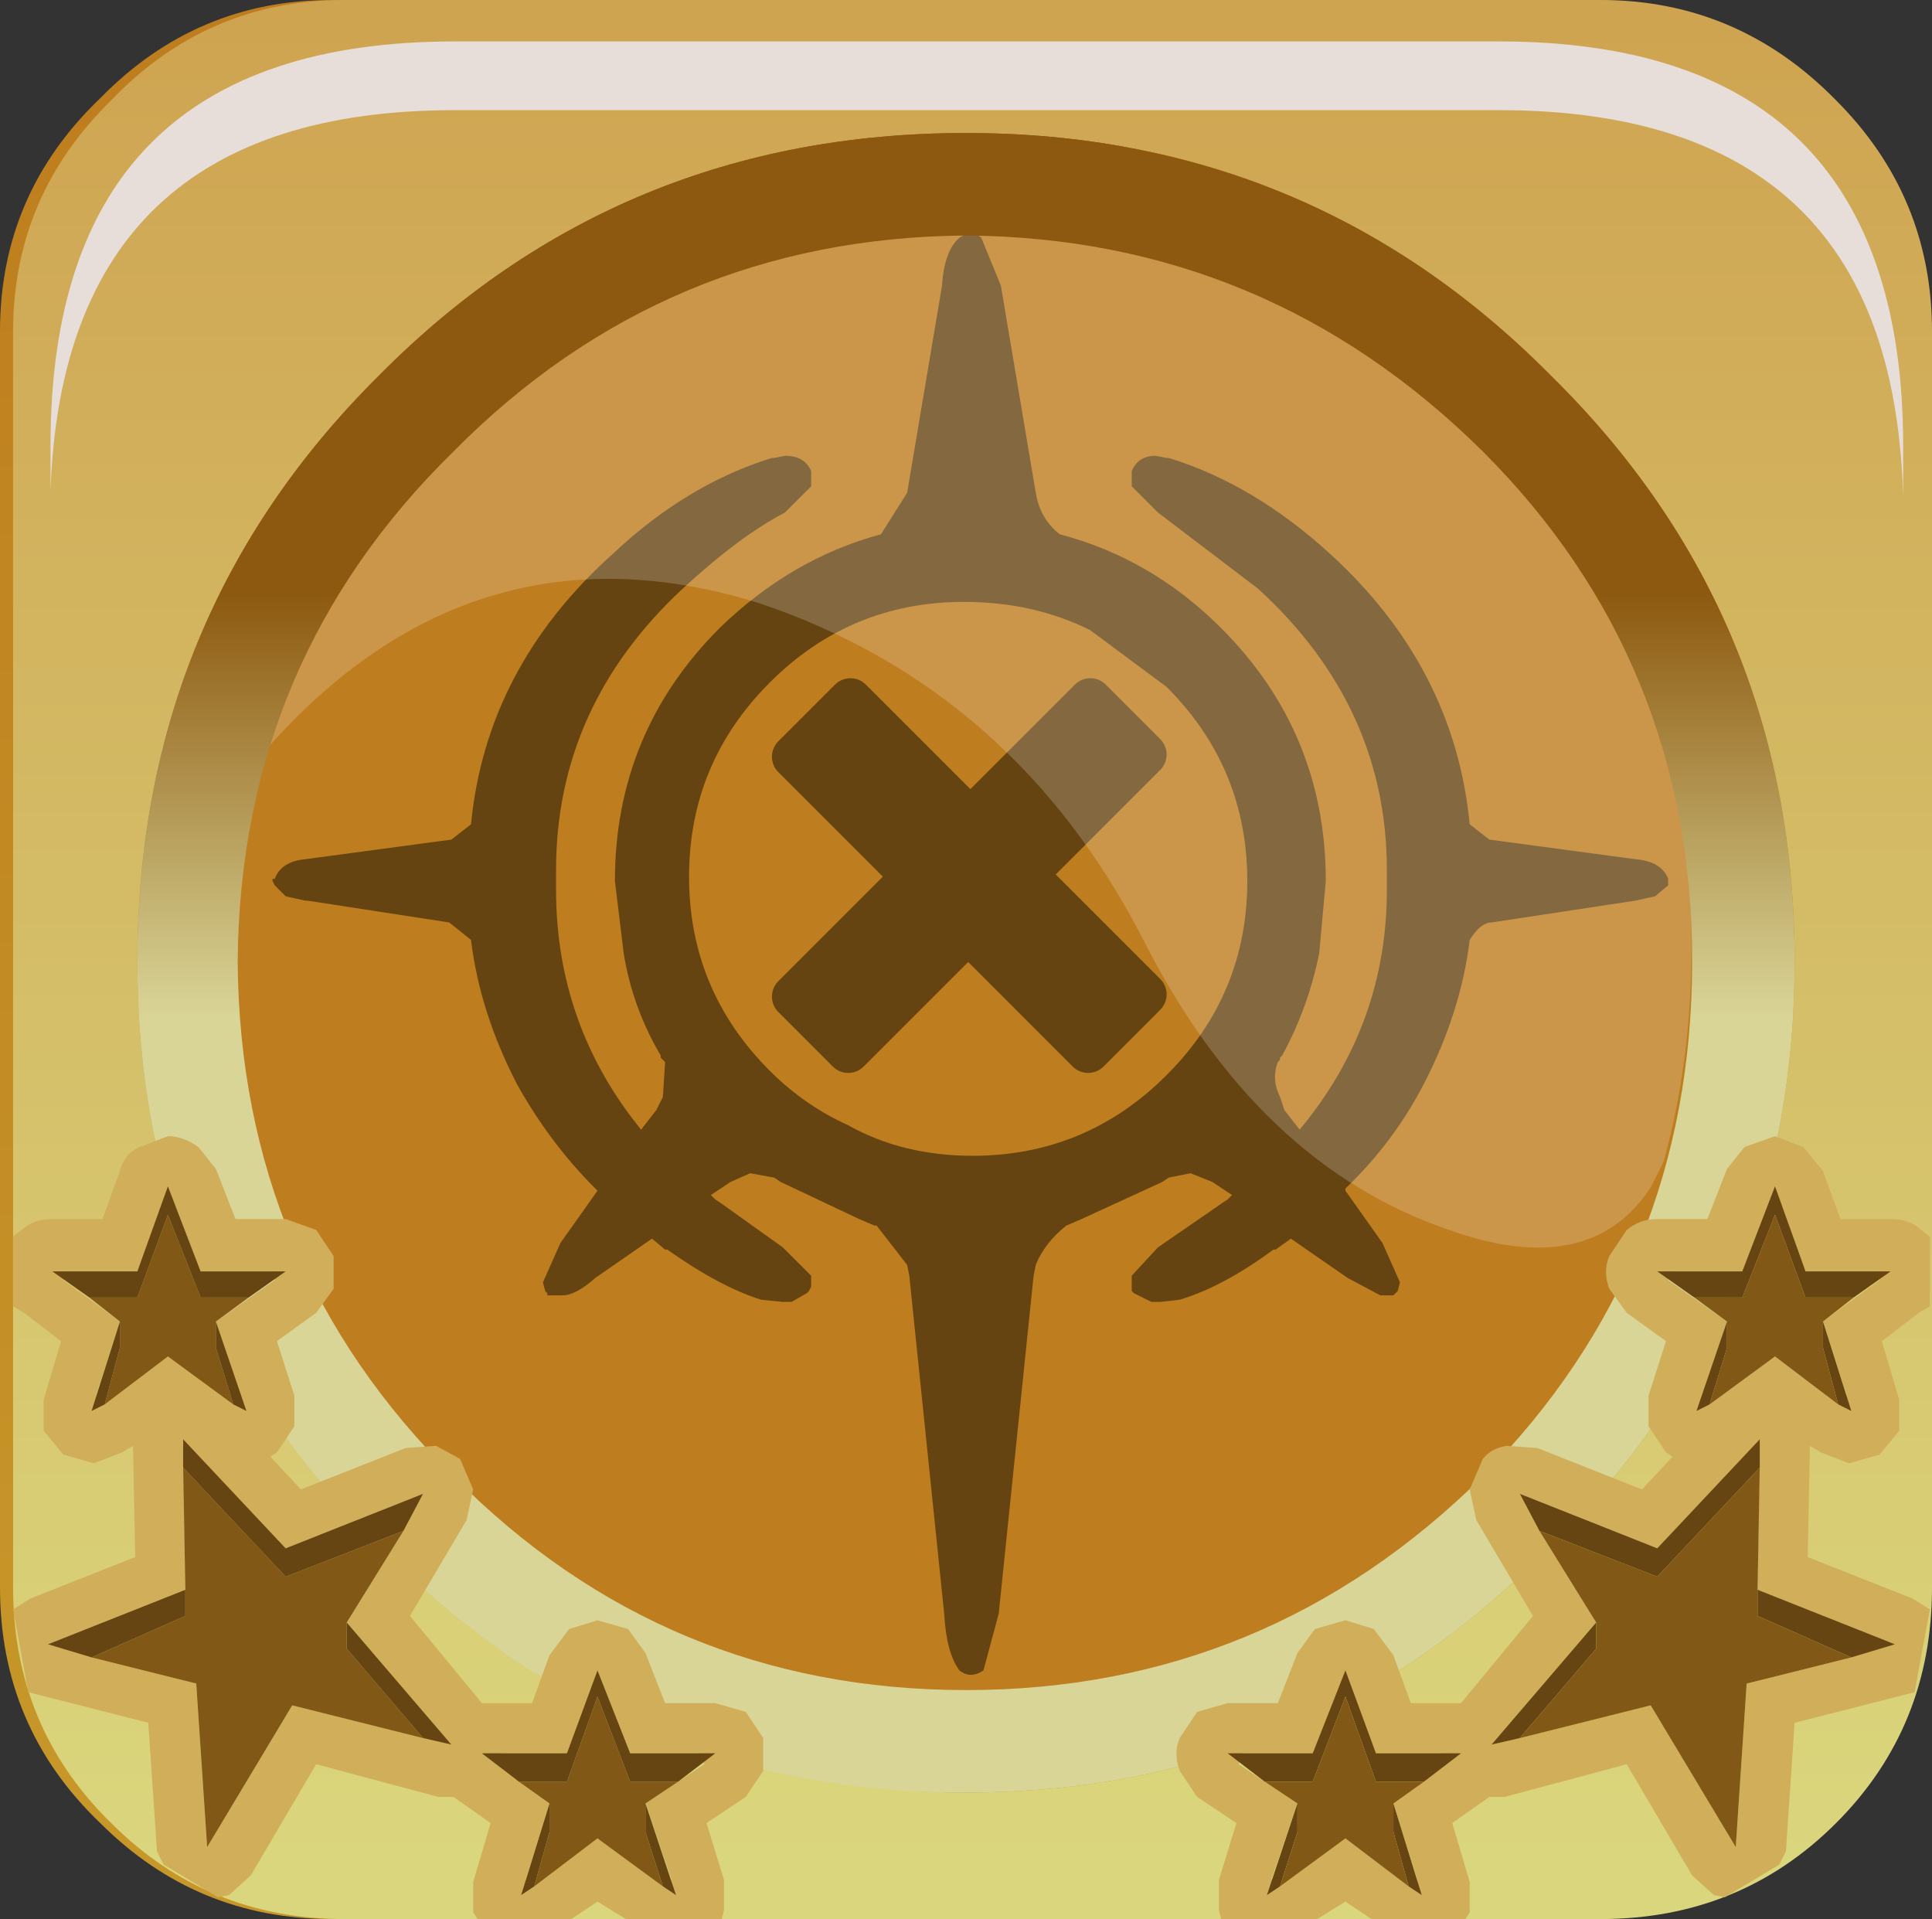 <?xml version="1.0" encoding="UTF-8" standalone="no"?>
<svg xmlns:xlink="http://www.w3.org/1999/xlink" height="66.0px" width="66.45px" xmlns="http://www.w3.org/2000/svg">
  <rect width="100%" height="100%" fill="#333333" stroke="none"/>
  <g transform="matrix(1.5, 0.0, 0.0, 1.5, 0.45, 0.0)">
    <use height="37.1" transform="matrix(1.0, 0.0, 0.0, 1.0, 3.4, 3.5)" width="37.2" xlink:href="#shape0"/>
    <use height="20.15" transform="matrix(1.159, 0.0, 0.0, 1.159, 5.8, 5.25)" width="28.2" xlink:href="#sprite0"/>
    <use height="44.0" transform="matrix(1.0, 0.0, 0.0, 1.0, -0.3, 0.0)" width="44.0" xlink:href="#shape2"/>
    <use height="8.6" transform="matrix(1.212, 0.0, 0.0, 1.212, 0.657, 0.65)" width="35.05" xlink:href="#sprite1"/>
    <use height="40.85" transform="matrix(1.0, 0.0, 0.0, 1.0, -0.05, 3.1)" width="43.9" xlink:href="#shape4"/>
    <use height="20.15" transform="matrix(1.159, 0.0, 0.0, 1.159, 5.8, 5.25)" width="28.2" xlink:href="#sprite0"/>
    <use height="44.0" transform="matrix(1.0, 0.0, 0.0, 1.0, 0.0, 0.0)" width="44.0" xlink:href="#shape5"/>
    <use height="8.6" transform="matrix(1.212, 0.0, 0.0, 1.212, 0.858, 0.95)" width="35.05" xlink:href="#sprite1"/>
    <use height="17.95" transform="matrix(1.0, 0.0, 0.0, 1.0, 0.0, 26.05)" width="43.95" xlink:href="#shape6"/>
  </g>
  <defs>
    <g id="shape0" transform="matrix(1.0, 0.0, 0.0, 1.0, -3.4, -3.5)">
      <path d="M3.4 22.05 Q3.4 14.35 8.85 8.95 14.3 3.5 22.05 3.5 29.75 3.5 35.2 8.95 40.6 14.4 40.6 22.05 40.6 29.75 35.2 35.2 29.75 40.6 22.05 40.6 14.3 40.6 8.85 35.2 3.4 29.75 3.4 22.05" fill="url(#gradient0)" fill-rule="evenodd" stroke="none"/>
    </g>
    <linearGradient gradientTransform="matrix(0.0, -0.017, -0.017, 0.0, 21.0, 26.95)" gradientUnits="userSpaceOnUse" id="gradient0" spreadMethod="pad" x1="-819.2" x2="819.2">
      <stop offset="0.012" stop-color="#dad67d"/>
      <stop offset="1.0" stop-color="#cfa451"/>
    </linearGradient>
    <g id="sprite0" transform="matrix(1.0, 0.0, 0.0, 1.0, 0.0, 0.0)">
      <use height="20.15" transform="matrix(1.0, 0.0, 0.0, 1.0, 0.0, 0.0)" width="28.2" xlink:href="#shape1"/>
    </g>
    <g id="shape1" transform="matrix(1.0, 0.0, 0.0, 1.0, 0.0, 0.0)">
      <path d="M27.4 18.95 Q26.2 20.8 23.4 19.8 19.6 18.5 17.35 14.05 14.8 9.1 9.75 7.4 4.1 5.65 0.0 10.3 1.0 6.85 3.7 4.15 7.2 0.65 11.9 0.05 L14.8 0.05 18.4 0.65 Q21.55 1.65 24.05 4.15 28.2 8.3 28.2 14.25 28.2 16.45 27.65 18.45 L27.4 18.95" fill="#ffffff" fill-opacity="0.196" fill-rule="evenodd" stroke="none"/>
    </g>
    <g id="shape2" transform="matrix(1.0, 0.0, 0.0, 1.0, 0.3, 0.0)">
      <path d="M43.7 7.6 L43.7 36.4 Q43.7 39.6 41.5 41.8 39.3 44.0 36.15 44.0 L7.3 44.0 Q4.2 44.0 2.0 41.8 -0.3 39.6 -0.3 36.4 L-0.3 7.6 Q-0.3 4.45 2.0 2.25 4.2 0.0 7.3 0.0 L36.15 0.0 Q39.25 0.0 41.5 2.25 43.7 4.45 43.7 7.6 M40.6 22.05 Q40.6 14.1 34.95 8.6 29.45 3.0 21.6 3.0 13.65 3.0 8.15 8.6 2.55 14.1 2.55 22.05 2.55 29.9 8.15 35.45 13.65 41.1 21.6 41.1 29.45 41.1 34.95 35.45 40.6 29.9 40.6 22.05" fill="url(#gradient1)" fill-rule="evenodd" stroke="none"/>
      <path d="M40.6 22.05 Q40.6 29.9 34.95 35.45 29.45 41.1 21.6 41.1 13.65 41.1 8.15 35.45 2.55 29.9 2.55 22.05 2.55 14.1 8.15 8.6 13.65 3.0 21.6 3.0 29.45 3.0 34.95 8.6 40.6 14.1 40.6 22.05 M33.4 10.35 Q28.5 5.45 21.6 5.4 14.7 5.45 9.8 10.35 4.95 15.15 4.9 22.05 4.95 29.0 9.8 33.85 14.7 38.75 21.6 38.75 28.5 38.75 33.4 33.85 38.2 29.0 38.2 22.05 38.2 15.15 33.4 10.35" fill="url(#gradient2)" fill-rule="evenodd" stroke="none"/>
    </g>
    <linearGradient gradientTransform="matrix(0.0, -0.026, -0.055, 0.0, 21.55, 21.85)" gradientUnits="userSpaceOnUse" id="gradient1" spreadMethod="pad" x1="-819.2" x2="819.2">
      <stop offset="0.012" stop-color="#c79829"/>
      <stop offset="1.0" stop-color="#be7d1e"/>
    </linearGradient>
    <linearGradient gradientTransform="matrix(1.0E-4, 0.022, -0.023, 1.0E-4, 21.6, 22.3)" gradientUnits="userSpaceOnUse" id="gradient2" spreadMethod="pad" x1="-819.2" x2="819.2">
      <stop offset="0.012" stop-color="#8d5910"/>
      <stop offset="1.0" stop-color="#d9d597"/>
    </linearGradient>
    <g id="sprite1" transform="matrix(1.0, 0.0, 0.0, 1.0, 0.2, 0.0)">
      <use height="8.6" transform="matrix(1.0, 0.0, 0.0, 1.0, -0.2, 0.0)" width="35.05" xlink:href="#shape3"/>
    </g>
    <g id="shape3" transform="matrix(1.0, 0.0, 0.0, 1.0, 0.2, 0.0)">
      <path d="M34.4 4.4 Q34.85 5.8 34.85 7.65 L34.85 8.6 Q34.8 6.95 34.4 5.7 33.0 1.3 27.2 1.3 L7.45 1.3 Q0.05 1.3 -0.2 8.5 L-0.2 7.65 Q-0.2 0.0 7.45 0.0 L27.2 0.0 Q33.0 0.0 34.4 4.4" fill="#e7deda" fill-rule="evenodd" stroke="none"/>
    </g>
    <g id="shape4" transform="matrix(1.0, 0.0, 0.0, 1.0, 0.05, -3.1)">
      <path d="M38.75 27.9 L39.25 26.75 39.65 26.2 40.35 26.0 41.0 26.2 41.45 26.8 41.85 27.9 43.0 27.9 43.7 28.15 43.85 28.3 43.85 29.85 43.65 30.05 42.75 30.7 43.2 32.0 43.2 32.7 42.7 33.3 42.0 33.45 41.4 33.25 41.15 33.05 41.1 35.6 43.45 36.6 Q43.7 36.65 43.85 36.85 L43.55 38.75 43.35 38.8 40.8 39.45 40.55 42.4 40.45 42.7 39.2 43.45 38.95 43.4 38.4 42.9 36.9 40.35 34.15 41.1 33.8 41.1 32.9 41.75 33.3 43.1 33.3 43.8 33.2 43.95 31.05 43.95 30.5 43.55 29.85 43.95 27.65 43.95 27.6 43.7 Q27.45 43.4 27.6 43.05 L28.0 41.75 27.05 41.1 26.65 40.55 26.65 39.8 27.05 39.2 Q27.35 38.95 27.75 38.95 L28.9 38.95 29.4 37.8 29.8 37.3 30.5 37.05 Q30.85 37.05 31.1 37.3 L31.6 37.85 32.0 38.95 33.15 38.95 34.75 37.0 33.5 34.8 33.3 34.1 33.6 33.4 34.2 33.05 34.9 33.1 37.25 34.1 37.95 33.35 37.85 33.25 37.45 32.65 Q37.3 32.3 37.45 31.95 L37.85 30.7 36.9 30.05 36.5 29.45 36.5 28.7 36.9 28.15 Q37.2 27.9 37.6 27.9 L38.75 27.9 M30.6 38.6 L30.3 38.6 29.75 40.15 28.1 40.15 28.05 40.35 29.4 41.3 28.8 43.05 29.0 43.15 30.5 42.1 31.9 43.15 32.1 43.05 31.6 41.3 32.75 40.4 32.7 40.15 31.2 40.15 30.6 38.6 M37.6 35.45 L34.5 34.15 36.2 37.1 33.85 39.95 37.5 39.05 39.4 42.25 39.7 38.5 43.05 37.65 39.95 36.35 40.0 32.95 37.6 35.45 M39.6 29.05 L37.95 29.05 37.9 29.3 39.25 30.2 38.65 31.95 38.85 32.05 40.35 31.05 41.75 32.05 41.95 31.95 41.45 30.2 42.7 29.3 42.6 29.05 41.05 29.05 40.45 27.55 40.15 27.55 39.6 29.05" fill="url(#gradient3)" fill-rule="evenodd" stroke="none"/>
      <path d="M38.5 29.7 L37.6 29.05 39.6 29.05 40.35 27.15 41.05 29.05 43.0 29.05 42.15 29.7 41.05 29.7 40.35 27.8 39.6 29.7 38.5 29.7 M41.45 30.2 L42.1 32.3 41.8 32.15 41.45 30.85 41.45 30.2 M38.85 32.15 L38.55 32.3 39.25 30.2 39.25 30.85 38.85 32.15 M39.95 36.35 L43.05 37.65 42.1 37.95 39.95 37.0 39.95 36.35 M34.5 39.8 L33.85 39.95 36.2 37.1 36.2 37.75 34.5 39.8 M34.95 35.05 L34.5 34.15 37.6 35.45 40.0 32.95 40.0 33.6 37.6 36.05 34.95 35.05 M32.3 40.75 L31.2 40.75 30.5 38.85 29.75 40.75 28.65 40.75 27.75 40.15 29.75 40.15 30.5 38.2 31.2 40.15 33.15 40.15 32.3 40.75 M29.4 41.3 L29.4 41.95 29.0 43.2 28.7 43.4 29.4 41.3 M31.95 43.2 L31.6 41.95 31.6 41.3 32.2 43.4 31.95 43.2" fill="#674512" fill-rule="evenodd" stroke="none"/>
      <path d="M42.15 29.7 L41.45 30.2 41.45 30.85 41.8 32.15 40.35 31.05 38.85 32.15 39.25 30.85 39.25 30.2 38.5 29.7 39.6 29.7 40.35 27.8 41.05 29.7 42.15 29.7 M39.95 36.35 L39.95 37.0 42.1 37.95 39.7 38.5 39.4 42.25 37.5 39.05 34.5 39.8 36.2 37.75 36.2 37.1 34.95 35.05 37.6 36.05 40.0 33.6 39.95 36.35 M32.3 40.75 L31.6 41.3 31.6 41.95 31.95 43.2 30.5 42.1 29.0 43.2 29.4 41.95 29.4 41.3 28.65 40.75 29.75 40.75 30.5 38.85 31.2 40.75 32.3 40.75" fill="#815815" fill-rule="evenodd" stroke="none"/>
      <path d="M5.05 27.9 L4.55 26.75 4.15 26.2 3.45 26.0 2.8 26.2 2.35 26.8 1.95 27.9 0.8 27.9 Q0.4 27.9 0.1 28.15 L-0.05 28.3 -0.05 29.85 0.15 30.05 1.05 30.7 0.6 32.0 0.6 32.7 1.1 33.3 1.8 33.45 2.4 33.25 2.65 33.05 2.7 35.6 0.35 36.6 Q0.1 36.65 -0.05 36.85 L0.25 38.75 0.45 38.8 3.0 39.45 3.25 42.4 3.35 42.7 4.6 43.45 4.85 43.4 5.4 42.9 6.9 40.35 9.65 41.1 10.0 41.1 10.9 41.75 10.5 43.1 Q10.35 43.45 10.5 43.8 L10.6 43.95 12.75 43.95 13.3 43.55 13.95 43.95 16.15 43.95 16.2 43.7 16.2 43.05 15.8 41.75 16.75 41.1 17.15 40.55 17.15 39.8 16.75 39.2 16.05 38.95 14.9 38.95 14.4 37.8 14.0 37.3 Q13.65 37.05 13.3 37.05 12.95 37.05 12.7 37.3 L12.2 37.85 11.8 38.95 10.65 38.95 9.05 37.0 10.3 34.8 10.5 34.1 10.2 33.4 9.6 33.05 8.9 33.1 6.55 34.1 5.85 33.35 5.95 33.25 6.35 32.65 6.35 31.95 5.95 30.7 6.9 30.05 7.3 29.45 7.3 28.7 6.9 28.15 Q6.6 27.9 6.2 27.9 L5.05 27.9 M13.2 38.6 L13.5 38.6 14.05 40.15 15.7 40.15 15.75 40.35 14.4 41.3 15.0 43.05 14.8 43.15 13.3 42.1 11.9 43.15 11.7 43.05 12.2 41.3 11.05 40.4 11.1 40.15 12.6 40.15 13.2 38.6 M6.2 35.45 L9.3 34.15 7.6 37.1 9.95 39.95 6.3 39.05 4.4 42.25 4.1 38.5 0.75 37.65 3.85 36.35 3.8 32.95 6.2 35.45 M4.2 29.05 L5.85 29.05 5.9 29.3 4.55 30.2 5.15 31.95 4.95 32.05 3.45 31.05 2.05 32.05 1.85 31.95 2.35 30.2 1.1 29.3 1.2 29.05 2.75 29.05 3.35 27.55 3.65 27.55 4.2 29.05" fill="url(#gradient4)" fill-rule="evenodd" stroke="none"/>
      <path d="M5.3 29.7 L6.2 29.05 4.2 29.05 3.45 27.15 2.75 29.05 0.8 29.05 1.65 29.7 2.75 29.7 3.45 27.8 4.2 29.7 5.3 29.7 M2.35 30.2 L1.7 32.3 2.0 32.15 2.35 30.85 2.35 30.2 M4.95 32.15 L5.25 32.3 4.55 30.2 4.55 30.85 4.95 32.15 M3.85 36.35 L0.75 37.65 1.7 37.95 3.85 37.0 3.85 36.35 M9.3 39.8 L9.95 39.95 7.6 37.1 7.6 37.75 9.3 39.8 M8.85 35.05 L9.3 34.15 6.2 35.45 3.8 32.95 3.8 33.6 6.2 36.05 8.85 35.05 M12.2 41.3 L11.6 43.4 11.85 43.2 12.2 41.95 12.2 41.3 M14.8 43.2 L15.1 43.4 14.4 41.3 14.4 41.95 14.8 43.2 M15.15 40.75 L16.05 40.15 14.05 40.15 13.3 38.2 12.6 40.15 10.65 40.15 11.5 40.75 12.6 40.75 13.3 38.85 14.05 40.75 15.15 40.75" fill="#674512" fill-rule="evenodd" stroke="none"/>
      <path d="M1.65 29.7 L2.35 30.2 2.35 30.85 2.0 32.15 3.45 31.05 4.95 32.15 4.55 30.85 4.55 30.2 5.3 29.7 4.2 29.7 3.45 27.8 2.75 29.7 1.65 29.7 M3.85 36.35 L3.85 37.0 1.7 37.95 4.1 38.5 4.4 42.25 6.3 39.05 9.3 39.8 7.6 37.75 7.6 37.1 8.85 35.05 6.2 36.05 3.8 33.6 3.85 36.35 M11.85 43.2 L13.3 42.1 14.8 43.2 14.4 41.95 14.4 41.3 15.15 40.75 14.05 40.75 13.3 38.85 12.6 40.75 11.5 40.75 12.2 41.3 12.2 41.95 11.85 43.2" fill="#815815" fill-rule="evenodd" stroke="none"/>
      <path d="M35.35 8.55 Q40.75 14.0 40.75 21.65 40.75 29.35 35.35 34.8 29.9 40.2 22.2 40.2 14.45 40.2 9.0 34.8 3.55 29.35 3.55 21.65 3.55 13.95 9.0 8.55 14.45 3.1 22.2 3.1 29.9 3.1 35.35 8.55" fill="url(#gradient5)" fill-rule="evenodd" stroke="none"/>
      <path d="M22.25 38.3 L22.6 37.0 23.4 29.25 23.45 29.0 Q23.65 28.5 24.15 28.1 L24.5 27.95 26.35 27.1 26.5 27.0 27.0 26.9 27.5 27.1 27.95 27.4 27.85 27.5 27.7 27.6 26.25 28.6 25.65 29.25 25.65 29.5 25.65 29.6 25.7 29.65 26.1 29.85 26.3 29.85 26.75 29.8 Q27.75 29.5 28.9 28.65 L28.95 28.65 29.3 28.4 30.6 29.3 31.35 29.7 31.45 29.7 31.65 29.7 31.75 29.6 31.8 29.4 31.4 28.5 30.55 27.3 30.55 27.25 Q31.65 26.2 32.35 24.85 33.2 23.2 33.4 21.55 33.65 21.15 33.9 21.15 L37.2 20.65 37.65 20.55 37.95 20.3 37.95 20.15 Q37.8 19.75 37.2 19.7 L33.85 19.25 33.4 18.9 Q33.05 15.3 30.2 12.7 28.45 11.1 26.5 10.5 L26.45 10.5 26.2 10.45 Q25.8 10.45 25.65 10.8 L25.65 11.1 25.65 11.15 26.25 11.75 28.55 13.5 Q31.5 16.2 31.5 19.95 L31.5 20.4 Q31.5 23.5 29.5 25.9 L29.15 25.45 29.05 25.15 Q28.85 24.75 29.0 24.35 L29.05 24.3 29.05 24.25 29.1 24.2 Q29.7 23.1 29.95 21.85 L30.1 20.2 Q30.1 16.8 27.7 14.4 26.1 12.8 24.0 12.25 23.55 11.9 23.45 11.3 L22.65 6.55 22.2 5.45 22.0 5.3 21.95 5.3 21.7 5.45 Q21.35 5.75 21.3 6.55 L20.5 11.3 19.9 12.25 Q17.85 12.8 16.2 14.4 13.8 16.8 13.8 20.2 L14.0 21.85 Q14.2 23.1 14.85 24.2 L14.85 24.25 14.9 24.3 14.95 24.35 14.9 25.15 14.75 25.45 14.4 25.9 Q12.45 23.5 12.45 20.4 L12.45 19.95 Q12.45 16.2 15.35 13.5 16.65 12.3 17.7 11.75 L18.3 11.15 18.3 11.1 18.3 10.8 Q18.15 10.45 17.7 10.45 L17.45 10.5 17.4 10.5 Q15.45 11.1 13.75 12.7 10.85 15.3 10.5 18.9 L10.05 19.25 6.7 19.7 Q6.15 19.75 6.0 20.15 L5.95 20.15 5.95 20.2 6.0 20.3 6.25 20.55 6.7 20.65 6.75 20.65 10.0 21.15 10.5 21.55 Q10.7 23.2 11.55 24.85 12.3 26.2 13.35 27.25 L13.4 27.3 12.55 28.5 12.15 29.4 12.2 29.6 12.25 29.65 12.25 29.7 12.45 29.7 12.6 29.7 Q12.9 29.7 13.35 29.3 L14.65 28.4 14.95 28.65 15.0 28.65 Q16.2 29.5 17.15 29.8 L17.65 29.85 17.85 29.85 18.2 29.65 18.25 29.6 18.3 29.5 18.3 29.25 17.65 28.6 16.25 27.6 16.1 27.5 16.0 27.4 16.45 27.1 16.9 26.9 17.45 27.0 17.6 27.1 19.4 27.95 19.75 28.1 19.8 28.1 20.5 29.0 20.55 29.25 21.35 37.0 Q21.4 37.9 21.7 38.3 21.95 38.5 22.25 38.3 M24.65 24.1 L25.95 22.8 23.2 20.05 25.95 17.3 24.7 16.05 21.95 18.8 19.2 16.05 17.9 17.35 20.65 20.1 17.9 22.85 19.15 24.1 21.9 21.35 24.65 24.1 M28.3 20.2 Q28.3 22.8 26.45 24.65 24.6 26.5 22.0 26.5 20.4 26.5 19.15 25.8 18.15 25.35 17.35 24.55 15.5 22.7 15.5 20.1 15.5 17.5 17.35 15.65 19.2 13.8 21.8 13.8 23.4 13.8 24.7 14.45 L26.45 15.75 Q28.3 17.6 28.3 20.2" fill="#664411" fill-rule="evenodd" stroke="none"/>
      <path d="M24.65 24.1 L25.95 22.8 23.2 20.05 25.95 17.3 24.7 16.05 21.95 18.8 19.2 16.05 17.9 17.35 20.65 20.1 17.9 22.85 19.15 24.1 21.9 21.35 24.65 24.1 Z" fill="none" stroke="#664411" stroke-linecap="butt" stroke-linejoin="round" stroke-width="1.0"/>
    </g>
    <linearGradient gradientTransform="matrix(0.0, -0.026, -0.055, 0.0, 21.6, 21.6)" gradientUnits="userSpaceOnUse" id="gradient3" spreadMethod="pad" x1="-819.2" x2="819.2">
      <stop offset="0.012" stop-color="#c79829"/>
      <stop offset="1.0" stop-color="#be7d1e"/>
    </linearGradient>
    <linearGradient gradientTransform="matrix(0.0, -0.026, 0.055, 0.0, 22.15, 21.6)" gradientUnits="userSpaceOnUse" id="gradient4" spreadMethod="pad" x1="-819.2" x2="819.2">
      <stop offset="0.012" stop-color="#c79829"/>
      <stop offset="1.0" stop-color="#be7d1e"/>
    </linearGradient>
    <linearGradient gradientTransform="matrix(0.006, 0.0, 0.0, 0.004, -24.4, 41.35)" gradientUnits="userSpaceOnUse" id="gradient5" spreadMethod="pad" x1="-819.2" x2="819.2">
      <stop offset="0.012" stop-color="#c79829"/>
      <stop offset="1.0" stop-color="#be7d1e"/>
    </linearGradient>
    <g id="shape5" transform="matrix(1.0, 0.0, 0.0, 1.0, 0.0, 0.0)">
      <path d="M41.8 2.3 Q44.0 4.5 44.0 7.6 L44.0 36.4 Q44.0 39.6 41.8 41.8 39.6 44.0 36.4 44.0 L7.6 44.0 Q4.45 44.0 2.25 41.8 0.0 39.6 0.0 36.4 L0.0 7.6 Q0.0 4.5 2.25 2.3 4.45 0.0 7.6 0.0 L36.4 0.0 Q39.55 0.0 41.8 2.3 M40.85 22.05 Q40.85 14.1 35.25 8.6 29.75 3.05 21.85 3.05 13.9 3.05 8.4 8.6 2.85 14.1 2.85 22.05 2.85 29.95 8.4 35.45 13.9 41.1 21.85 41.1 29.75 41.1 35.25 35.45 40.85 29.95 40.85 22.05" fill="url(#gradient6)" fill-rule="evenodd" stroke="none"/>
      <path d="M40.85 22.05 Q40.85 29.95 35.25 35.45 29.75 41.1 21.85 41.1 13.9 41.1 8.4 35.45 2.85 29.95 2.85 22.05 2.85 14.1 8.4 8.6 13.9 3.05 21.85 3.05 29.75 3.05 35.25 8.6 40.85 14.1 40.85 22.05 M33.7 10.35 Q28.75 5.45 21.85 5.4 14.95 5.45 10.1 10.35 5.2 15.15 5.15 22.05 5.2 29.0 10.1 33.85 14.95 38.75 21.85 38.75 28.75 38.75 33.7 33.85 38.5 29.0 38.5 22.05 38.5 15.15 33.7 10.35" fill="url(#gradient7)" fill-rule="evenodd" stroke="none"/>
    </g>
    <linearGradient gradientTransform="matrix(0.0, -0.026, -0.055, 0.0, 21.85, 21.85)" gradientUnits="userSpaceOnUse" id="gradient6" spreadMethod="pad" x1="-819.2" x2="819.2">
      <stop offset="0.012" stop-color="#dad67d"/>
      <stop offset="1.0" stop-color="#cfa451"/>
    </linearGradient>
    <linearGradient gradientTransform="matrix(0.0, 0.006, -0.023, 0.0, 21.85, 18.4)" gradientUnits="userSpaceOnUse" id="gradient7" spreadMethod="pad" x1="-819.2" x2="819.2">
      <stop offset="0.012" stop-color="#8d5910"/>
      <stop offset="1.0" stop-color="#d9d597"/>
    </linearGradient>
    <g id="shape6" transform="matrix(1.0, 0.0, 0.0, 1.0, -0.25, -26.05)">
      <path d="M39.9 29.15 L38.3 29.15 38.2 29.35 39.55 30.3 39.0 32.0 39.15 32.15 40.65 31.1 42.05 32.15 Q42.2 32.1 42.3 32.0 L41.75 30.3 43.05 29.35 42.9 29.15 41.35 29.15 40.75 27.6 40.5 27.6 39.9 29.15 M39.1 27.95 L39.55 26.8 39.95 26.3 40.65 26.05 41.3 26.3 41.75 26.85 42.15 27.95 43.3 27.95 Q43.75 27.95 44.0 28.2 L44.2 28.35 44.2 29.95 43.95 30.1 43.1 30.75 43.5 32.1 43.5 32.8 43.05 33.35 42.35 33.55 41.7 33.3 41.45 33.15 41.4 35.7 43.8 36.65 44.2 36.9 43.85 38.8 43.65 38.85 41.1 39.5 40.9 42.45 40.75 42.75 39.5 43.5 39.25 43.45 38.75 43.0 37.25 40.45 34.45 41.2 34.1 41.2 33.25 41.8 33.65 43.15 33.65 43.85 33.55 44.0 31.4 44.0 30.8 43.6 30.15 44.0 27.95 44.0 27.9 43.8 27.9 43.1 28.3 41.8 27.4 41.2 27.0 40.6 Q26.85 40.2 27.0 39.85 L27.4 39.25 28.1 39.05 29.25 39.05 29.7 37.9 30.1 37.35 30.8 37.15 31.45 37.35 31.9 37.95 32.3 39.05 33.45 39.05 35.1 37.05 33.8 34.85 33.65 34.15 33.95 33.45 Q34.15 33.2 34.5 33.15 L35.2 33.2 37.6 34.15 38.3 33.4 38.15 33.3 37.75 32.7 37.75 32.0 38.15 30.75 37.25 30.1 36.85 29.55 Q36.7 29.15 36.85 28.8 L37.25 28.2 Q37.55 27.95 37.95 27.95 L39.1 27.95 M37.95 35.5 L34.8 34.25 36.55 37.2 34.15 40.0 37.8 39.1 39.75 42.35 40.0 38.6 43.4 37.7 40.25 36.45 40.3 33.0 37.95 35.5 M30.9 38.7 L30.65 38.7 30.05 40.2 28.45 40.2 28.35 40.45 29.7 41.35 29.1 43.1 29.3 43.2 30.8 42.15 32.2 43.2 32.45 43.1 31.9 41.35 33.05 40.5 33.0 40.2 31.5 40.2 30.9 38.7" fill="#d1ae5a" fill-rule="evenodd" stroke="none"/>
      <path d="M38.8 29.75 L37.95 29.15 39.9 29.15 40.65 27.2 41.35 29.15 43.3 29.15 42.45 29.75 41.35 29.75 40.65 27.85 39.9 29.75 38.8 29.75 M41.75 30.3 L42.4 32.35 42.1 32.2 41.75 30.9 41.75 30.3 M39.15 32.2 L38.85 32.35 39.55 30.3 39.55 30.9 39.15 32.2 M40.25 36.45 L43.4 37.7 42.4 38.0 40.25 37.05 40.25 36.45 M34.8 39.85 L34.15 40.0 36.55 37.2 36.55 37.8 34.8 39.85 M35.25 35.1 L34.8 34.25 37.95 35.5 40.3 33.0 40.3 33.65 37.95 36.15 35.25 35.1 M32.6 40.85 L31.5 40.85 30.8 38.9 30.05 40.85 28.95 40.85 28.1 40.2 30.05 40.2 30.8 38.3 31.5 40.2 33.45 40.2 32.6 40.85 M29.7 41.35 L29.7 42.0 29.3 43.25 29.0 43.45 29.7 41.35 M32.25 43.25 L31.9 42.0 31.9 41.35 32.55 43.45 32.25 43.25" fill="#674512" fill-rule="evenodd" stroke="none"/>
      <path d="M42.45 29.75 L41.75 30.3 41.75 30.9 42.1 32.2 40.65 31.1 39.15 32.2 39.55 30.9 39.55 30.3 38.8 29.75 39.9 29.75 40.65 27.85 41.35 29.75 42.45 29.75 M40.25 36.45 L40.25 37.05 42.4 38.0 40.0 38.6 39.75 42.35 37.8 39.1 34.8 39.85 36.55 37.8 36.55 37.2 35.25 35.1 37.95 36.15 40.3 33.65 40.25 36.45 M28.95 40.85 L30.05 40.85 30.8 38.9 31.5 40.85 32.6 40.85 31.9 41.35 31.9 42.0 32.25 43.25 30.8 42.15 29.3 43.25 29.7 42.0 29.7 41.35 28.95 40.85" fill="#815815" fill-rule="evenodd" stroke="none"/>
      <path d="M10.5 33.45 L10.8 34.15 10.65 34.85 9.35 37.05 11.0 39.05 12.15 39.05 12.55 37.95 13.0 37.35 13.65 37.15 14.35 37.35 14.75 37.9 15.2 39.05 16.35 39.05 17.05 39.25 17.45 39.85 17.45 40.6 17.05 41.2 16.15 41.8 16.55 43.1 16.55 43.8 16.5 44.0 14.3 44.0 13.65 43.6 13.05 44.0 10.9 44.0 10.8 43.85 10.8 43.15 11.2 41.8 10.35 41.2 10.0 41.2 7.2 40.45 5.7 43.0 5.2 43.45 4.95 43.5 3.7 42.75 3.55 42.45 3.35 39.5 0.8 38.85 0.6 38.8 0.25 36.9 0.65 36.65 3.05 35.7 3.0 33.15 2.75 33.3 2.1 33.55 1.4 33.35 0.95 32.8 0.95 32.1 1.35 30.75 0.5 30.1 0.25 29.95 0.25 28.35 0.45 28.2 Q0.7 27.95 1.15 27.95 L2.3 27.95 2.7 26.85 Q2.8 26.45 3.15 26.3 L3.8 26.05 Q4.15 26.05 4.5 26.3 L4.9 26.8 5.35 27.95 6.5 27.95 7.2 28.2 7.6 28.8 7.6 29.55 7.2 30.1 6.3 30.75 6.7 32.0 6.7 32.7 6.3 33.3 6.15 33.4 6.85 34.15 9.25 33.2 9.95 33.15 10.5 33.45 M11.4 40.5 L12.55 41.35 12.0 43.1 12.25 43.2 13.65 42.15 15.15 43.2 15.35 43.1 14.75 41.35 16.1 40.45 16.0 40.2 14.4 40.2 13.8 38.7 13.55 38.7 12.95 40.2 11.45 40.2 11.4 40.5 M3.95 27.6 L3.7 27.6 3.1 29.15 1.55 29.15 1.4 29.35 2.7 30.3 2.15 32.0 2.4 32.15 3.8 31.1 5.3 32.15 5.45 32.0 4.9 30.3 6.25 29.35 6.15 29.15 4.55 29.15 3.95 27.6 M4.45 38.6 L4.7 42.35 6.65 39.1 10.3 40.0 7.9 37.2 9.65 34.25 6.5 35.5 4.15 33.0 4.2 36.45 1.05 37.7 4.45 38.6" fill="#d1ae5a" fill-rule="evenodd" stroke="none"/>
      <path d="M12.55 41.35 L11.85 40.85 12.95 40.85 13.65 38.9 14.4 40.85 15.5 40.85 14.75 41.35 14.75 42.0 15.15 43.25 13.65 42.15 12.2 43.25 12.55 42.0 12.55 41.35 M2.0 29.75 L3.1 29.75 3.8 27.85 4.55 29.75 5.65 29.75 4.9 30.3 4.9 30.9 5.3 32.2 3.8 31.1 2.35 32.2 2.7 30.9 2.7 30.3 2.0 29.75 M9.2 35.1 L7.9 37.2 7.9 37.8 9.65 39.85 6.65 39.1 4.7 42.35 4.45 38.6 2.05 38.0 4.2 37.05 4.2 36.45 4.15 33.65 6.5 36.15 9.2 35.1" fill="#815815" fill-rule="evenodd" stroke="none"/>
      <path d="M12.55 41.35 L12.55 42.0 12.2 43.25 11.9 43.45 12.55 41.35 M15.15 43.25 L14.75 42.0 14.75 41.35 15.45 43.45 15.15 43.25 M15.5 40.85 L14.4 40.85 13.65 38.9 12.95 40.85 11.85 40.85 11.0 40.2 12.95 40.2 13.65 38.3 14.4 40.2 16.35 40.2 15.5 40.85 M2.0 29.75 L1.15 29.15 3.1 29.15 3.8 27.2 4.55 29.15 6.5 29.15 5.65 29.75 4.55 29.75 3.8 27.85 3.1 29.75 2.0 29.75 M4.9 30.3 L5.6 32.35 5.3 32.2 4.9 30.9 4.9 30.3 M2.35 32.2 L2.05 32.35 2.7 30.3 2.7 30.9 2.35 32.2 M4.15 33.65 L4.15 33.0 6.5 35.5 9.65 34.25 9.2 35.1 6.5 36.15 4.15 33.65 M7.9 37.2 L10.3 40.0 9.65 39.85 7.9 37.8 7.9 37.2 M2.05 38.0 L1.05 37.7 4.2 36.45 4.2 37.05 2.05 38.0" fill="#674512" fill-rule="evenodd" stroke="none"/>
    </g>
  </defs>
</svg>
